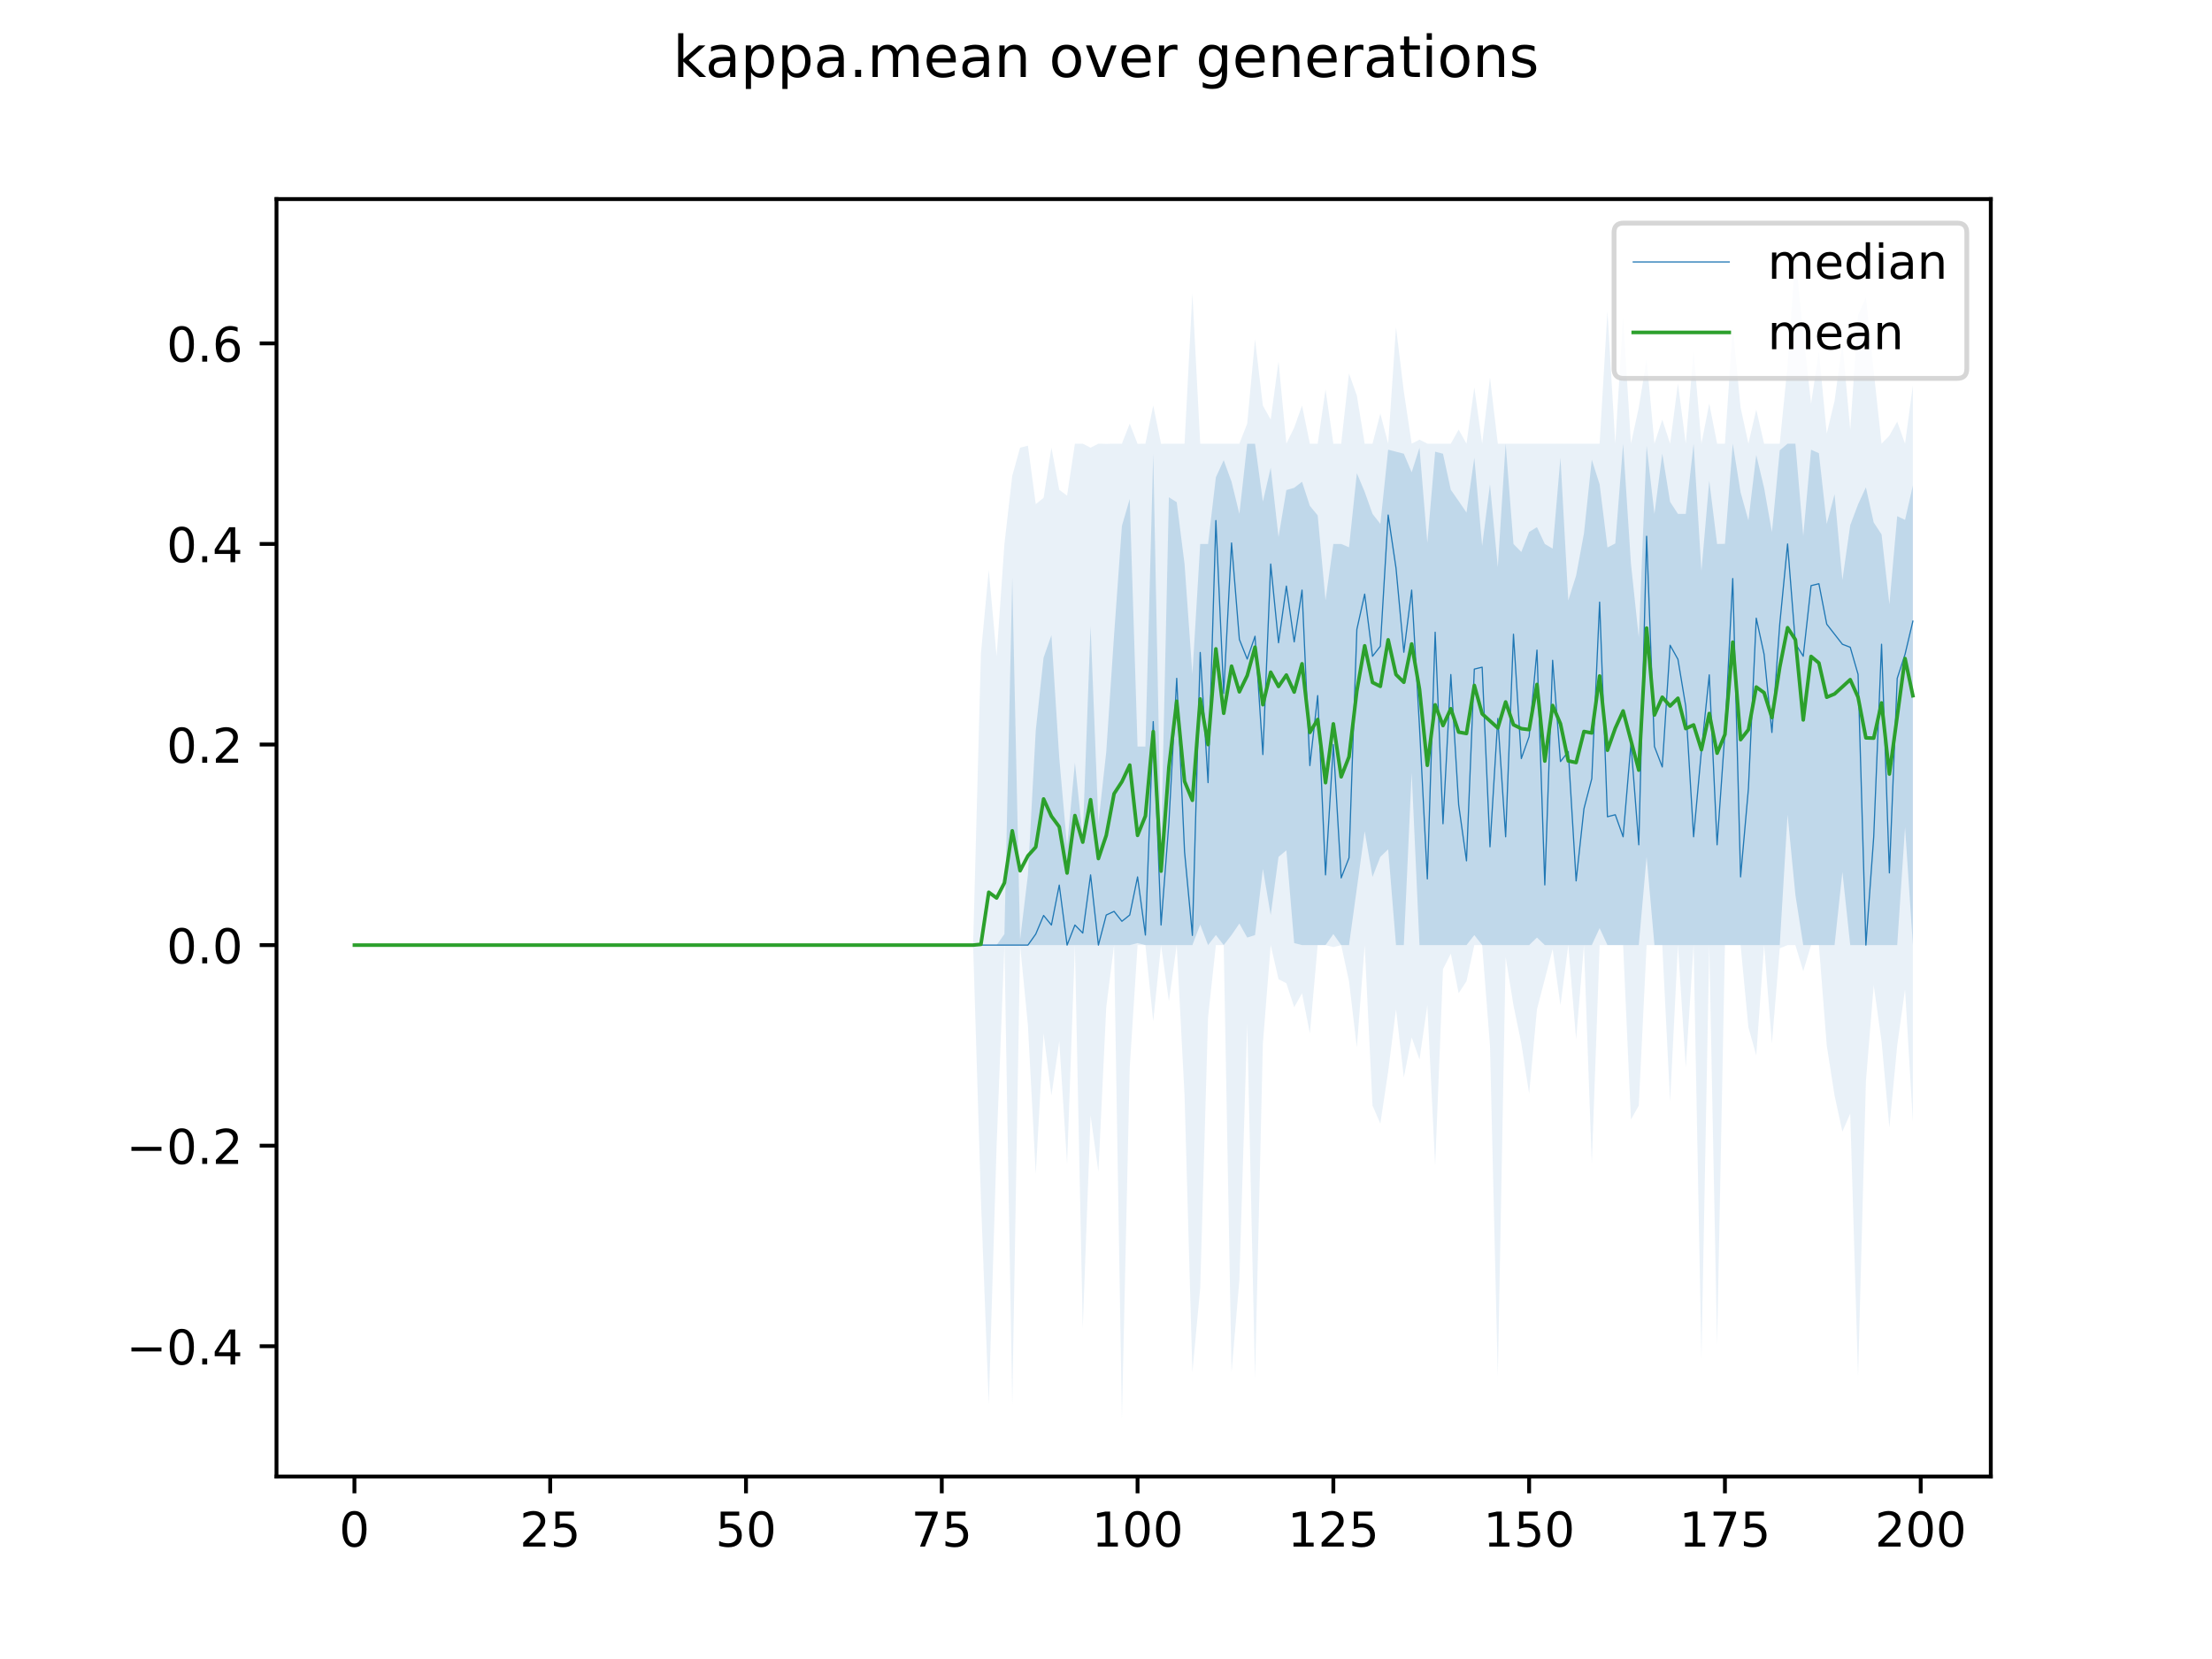 <?xml version="1.0" encoding="utf-8" standalone="no"?>
<!DOCTYPE svg PUBLIC "-//W3C//DTD SVG 1.1//EN"
  "http://www.w3.org/Graphics/SVG/1.1/DTD/svg11.dtd">
<!-- Created with matplotlib (https://matplotlib.org/) -->
<svg height="345.6pt" version="1.1" viewBox="0 0 460.8 345.6" width="460.8pt" xmlns="http://www.w3.org/2000/svg" xmlns:xlink="http://www.w3.org/1999/xlink">
 <defs>
  <style type="text/css">
*{stroke-linecap:butt;stroke-linejoin:round;}
  </style>
 </defs>
 <g id="figure_1">
  <g id="patch_1">
   <path d="M 0 345.6 
L 460.8 345.6 
L 460.8 0 
L 0 0 
z
" style="fill:#ffffff;"/>
  </g>
  <g id="axes_1">
   <g id="patch_2">
    <path d="M 57.6 307.584 
L 414.72 307.584 
L 414.72 41.472 
L 57.6 41.472 
z
" style="fill:#ffffff;"/>
   </g>
   <g id="PolyCollection_1">
    <path clip-path="url(#pb95d8a9e5d)" d="M 73.833 196.882 
L 73.833 196.882 
L 75.464 196.882 
L 77.096 196.882 
L 78.727 196.882 
L 80.358 196.882 
L 81.99 196.882 
L 83.621 196.882 
L 85.253 196.882 
L 86.884 196.882 
L 88.516 196.882 
L 90.147 196.882 
L 91.778 196.882 
L 93.41 196.882 
L 95.041 196.882 
L 96.673 196.882 
L 98.304 196.882 
L 99.936 196.882 
L 101.567 196.882 
L 103.198 196.882 
L 104.83 196.882 
L 106.461 196.882 
L 108.093 196.882 
L 109.724 196.882 
L 111.356 196.882 
L 112.987 196.882 
L 114.618 196.882 
L 116.25 196.882 
L 117.881 196.882 
L 119.513 196.882 
L 121.144 196.882 
L 122.776 196.882 
L 124.407 196.882 
L 126.038 196.882 
L 127.67 196.882 
L 129.301 196.882 
L 130.933 196.882 
L 132.564 196.882 
L 134.196 196.882 
L 135.827 196.882 
L 137.458 196.882 
L 139.09 196.882 
L 140.721 196.882 
L 142.353 196.882 
L 143.984 196.882 
L 145.616 196.882 
L 147.247 196.882 
L 148.879 196.882 
L 150.51 196.882 
L 152.141 196.882 
L 153.773 196.882 
L 155.404 196.882 
L 157.036 196.882 
L 158.667 196.882 
L 160.299 196.882 
L 161.93 196.882 
L 163.561 196.882 
L 165.193 196.882 
L 166.824 196.882 
L 168.456 196.882 
L 170.087 196.882 
L 171.719 196.882 
L 173.35 196.882 
L 174.981 196.882 
L 176.613 196.882 
L 178.244 196.882 
L 179.876 196.882 
L 181.507 196.882 
L 183.139 196.882 
L 184.77 196.882 
L 186.401 196.882 
L 188.033 196.882 
L 189.664 196.882 
L 191.296 196.882 
L 192.927 196.882 
L 194.559 196.882 
L 196.19 196.882 
L 197.821 196.882 
L 199.453 196.882 
L 201.084 196.882 
L 202.716 196.882 
L 204.347 196.882 
L 205.979 196.882 
L 207.61 196.882 
L 209.241 196.882 
L 210.873 196.882 
L 212.504 196.882 
L 214.136 196.882 
L 215.767 196.882 
L 217.399 196.882 
L 219.03 196.882 
L 220.661 196.882 
L 222.293 196.882 
L 223.924 196.882 
L 225.556 196.882 
L 227.187 196.882 
L 228.819 196.882 
L 230.45 196.882 
L 232.081 196.882 
L 233.713 196.882 
L 235.344 196.882 
L 236.976 196.464 
L 238.607 196.882 
L 240.239 196.882 
L 241.87 196.882 
L 243.501 196.882 
L 245.133 196.882 
L 246.764 196.882 
L 248.396 196.882 
L 250.027 192.613 
L 251.659 196.882 
L 253.29 194.792 
L 254.921 196.882 
L 256.553 194.792 
L 258.184 192.39 
L 259.816 195.315 
L 261.447 194.792 
L 263.079 181.004 
L 264.71 190.614 
L 266.341 178.497 
L 267.973 177.139 
L 269.604 196.464 
L 271.236 196.882 
L 272.867 196.882 
L 274.499 196.882 
L 276.13 196.882 
L 277.761 194.584 
L 279.393 196.882 
L 281.024 196.882 
L 282.656 185.078 
L 284.287 173.17 
L 285.919 182.676 
L 287.55 178.497 
L 289.181 176.93 
L 290.813 196.882 
L 292.444 196.882 
L 294.076 160.949 
L 295.707 196.882 
L 297.339 196.882 
L 298.97 196.882 
L 300.601 196.882 
L 302.233 196.882 
L 303.864 196.882 
L 305.496 196.882 
L 307.127 194.792 
L 308.759 196.882 
L 310.39 196.882 
L 312.021 196.882 
L 313.653 196.882 
L 315.284 196.882 
L 316.916 196.882 
L 318.547 196.882 
L 320.179 195.315 
L 321.81 196.882 
L 323.441 196.882 
L 325.073 196.882 
L 326.704 196.882 
L 328.336 196.882 
L 329.967 196.882 
L 331.599 196.882 
L 333.23 193.346 
L 334.862 196.882 
L 336.493 196.882 
L 338.124 196.882 
L 339.756 196.882 
L 341.387 196.882 
L 343.019 178.497 
L 344.65 196.882 
L 346.282 196.882 
L 347.913 196.882 
L 349.544 196.882 
L 351.176 196.882 
L 352.807 196.882 
L 354.439 196.882 
L 356.07 196.882 
L 357.702 196.882 
L 359.333 196.882 
L 360.964 196.882 
L 362.596 196.882 
L 364.227 196.882 
L 365.859 196.882 
L 367.49 196.882 
L 369.122 196.882 
L 370.753 196.882 
L 372.384 169.723 
L 374.016 186.436 
L 375.647 196.882 
L 377.279 196.882 
L 378.91 196.882 
L 380.542 196.882 
L 382.173 196.882 
L 383.804 181.631 
L 385.436 196.882 
L 387.067 196.882 
L 388.699 196.882 
L 390.33 196.882 
L 391.962 196.882 
L 393.593 196.882 
L 395.224 196.882 
L 396.856 172.334 
L 398.487 196.882 
L 398.487 101.124 
L 398.487 101.124 
L 396.856 108.303 
L 395.224 107.523 
L 393.593 125.897 
L 391.962 111.332 
L 390.33 108.835 
L 388.699 101.513 
L 387.067 105.07 
L 385.436 109.4 
L 383.804 120.819 
L 382.173 102.955 
L 380.542 109.139 
L 378.91 94.41 
L 377.279 93.679 
L 375.647 111.646 
L 374.016 92.426 
L 372.384 92.426 
L 370.753 93.806 
L 369.122 110.85 
L 367.49 101.618 
L 365.859 94.783 
L 364.227 108.417 
L 362.596 102.558 
L 360.964 92.426 
L 359.333 113.296 
L 357.702 113.317 
L 356.07 100.155 
L 354.439 118.947 
L 352.807 92.426 
L 351.176 107.049 
L 349.544 107.049 
L 347.913 104.543 
L 346.282 94.487 
L 344.65 107.049 
L 343.019 92.843 
L 341.387 132.785 
L 339.756 117.414 
L 338.124 92.426 
L 336.493 113.212 
L 334.862 114.055 
L 333.23 100.887 
L 331.599 95.768 
L 329.967 111.116 
L 328.336 119.888 
L 326.704 125.079 
L 325.073 95.354 
L 323.441 114.283 
L 321.81 113.317 
L 320.179 109.814 
L 318.547 110.81 
L 316.916 114.988 
L 315.284 113.317 
L 313.653 92.426 
L 312.021 118.184 
L 310.39 100.887 
L 308.759 113.735 
L 307.127 95.35 
L 305.496 106.771 
L 303.864 104.375 
L 302.233 102.036 
L 300.601 94.515 
L 298.97 94.097 
L 297.339 113.087 
L 295.707 93.261 
L 294.076 98.385 
L 292.444 94.515 
L 290.813 94.097 
L 289.181 93.674 
L 287.55 109.139 
L 285.919 107.049 
L 284.287 102.453 
L 282.656 98.574 
L 281.024 114.015 
L 279.393 113.317 
L 277.761 113.317 
L 276.13 125.016 
L 274.499 107.363 
L 272.867 105.378 
L 271.236 100.364 
L 269.604 101.618 
L 267.973 102.088 
L 266.341 111.854 
L 264.71 97.44 
L 263.079 104.488 
L 261.447 92.446 
L 259.816 92.444 
L 258.184 107.049 
L 256.553 100.364 
L 254.921 95.86 
L 253.29 99.424 
L 251.659 113.317 
L 250.027 113.317 
L 248.396 140.475 
L 246.764 117.495 
L 245.133 104.618 
L 243.501 103.591 
L 241.87 176.408 
L 240.239 94.515 
L 238.607 155.517 
L 236.976 155.517 
L 235.344 103.94 
L 233.713 109.556 
L 232.081 132.284 
L 230.45 156.666 
L 228.819 171.394 
L 227.187 130.448 
L 225.556 174.319 
L 223.924 158.887 
L 222.293 176.304 
L 220.661 157.881 
L 219.03 132.328 
L 217.399 136.986 
L 215.767 152.174 
L 214.136 182.258 
L 212.504 195.742 
L 210.873 120.42 
L 209.241 194.584 
L 207.61 196.882 
L 205.979 196.882 
L 204.347 196.882 
L 202.716 196.882 
L 201.084 196.882 
L 199.453 196.882 
L 197.821 196.882 
L 196.19 196.882 
L 194.559 196.882 
L 192.927 196.882 
L 191.296 196.882 
L 189.664 196.882 
L 188.033 196.882 
L 186.401 196.882 
L 184.77 196.882 
L 183.139 196.882 
L 181.507 196.882 
L 179.876 196.882 
L 178.244 196.882 
L 176.613 196.882 
L 174.981 196.882 
L 173.35 196.882 
L 171.719 196.882 
L 170.087 196.882 
L 168.456 196.882 
L 166.824 196.882 
L 165.193 196.882 
L 163.561 196.882 
L 161.93 196.882 
L 160.299 196.882 
L 158.667 196.882 
L 157.036 196.882 
L 155.404 196.882 
L 153.773 196.882 
L 152.141 196.882 
L 150.51 196.882 
L 148.879 196.882 
L 147.247 196.882 
L 145.616 196.882 
L 143.984 196.882 
L 142.353 196.882 
L 140.721 196.882 
L 139.09 196.882 
L 137.458 196.882 
L 135.827 196.882 
L 134.196 196.882 
L 132.564 196.882 
L 130.933 196.882 
L 129.301 196.882 
L 127.67 196.882 
L 126.038 196.882 
L 124.407 196.882 
L 122.776 196.882 
L 121.144 196.882 
L 119.513 196.882 
L 117.881 196.882 
L 116.25 196.882 
L 114.618 196.882 
L 112.987 196.882 
L 111.356 196.882 
L 109.724 196.882 
L 108.093 196.882 
L 106.461 196.882 
L 104.83 196.882 
L 103.198 196.882 
L 101.567 196.882 
L 99.936 196.882 
L 98.304 196.882 
L 96.673 196.882 
L 95.041 196.882 
L 93.41 196.882 
L 91.778 196.882 
L 90.147 196.882 
L 88.516 196.882 
L 86.884 196.882 
L 85.253 196.882 
L 83.621 196.882 
L 81.99 196.882 
L 80.358 196.882 
L 78.727 196.882 
L 77.096 196.882 
L 75.464 196.882 
L 73.833 196.882 
z
" style="fill:#1f77b4;fill-opacity:0.2;"/>
   </g>
   <g id="PolyCollection_2">
    <path clip-path="url(#pb95d8a9e5d)" d="M 73.833 196.882 
L 73.833 196.882 
L 75.464 196.882 
L 77.096 196.882 
L 78.727 196.882 
L 80.358 196.882 
L 81.99 196.882 
L 83.621 196.882 
L 85.253 196.882 
L 86.884 196.882 
L 88.516 196.882 
L 90.147 196.882 
L 91.778 196.882 
L 93.41 196.882 
L 95.041 196.882 
L 96.673 196.882 
L 98.304 196.882 
L 99.936 196.882 
L 101.567 196.882 
L 103.198 196.882 
L 104.83 196.882 
L 106.461 196.882 
L 108.093 196.882 
L 109.724 196.882 
L 111.356 196.882 
L 112.987 196.882 
L 114.618 196.882 
L 116.25 196.882 
L 117.881 196.882 
L 119.513 196.882 
L 121.144 196.882 
L 122.776 196.882 
L 124.407 196.882 
L 126.038 196.882 
L 127.67 196.882 
L 129.301 196.882 
L 130.933 196.882 
L 132.564 196.882 
L 134.196 196.882 
L 135.827 196.882 
L 137.458 196.882 
L 139.09 196.882 
L 140.721 196.882 
L 142.353 196.882 
L 143.984 196.882 
L 145.616 196.882 
L 147.247 196.882 
L 148.879 196.882 
L 150.51 196.882 
L 152.141 196.882 
L 153.773 196.882 
L 155.404 196.882 
L 157.036 196.882 
L 158.667 196.882 
L 160.299 196.882 
L 161.93 196.882 
L 163.561 196.882 
L 165.193 196.882 
L 166.824 196.882 
L 168.456 196.882 
L 170.087 196.882 
L 171.719 196.882 
L 173.35 196.882 
L 174.981 196.882 
L 176.613 196.882 
L 178.244 196.882 
L 179.876 196.882 
L 181.507 196.882 
L 183.139 196.882 
L 184.77 196.882 
L 186.401 196.882 
L 188.033 196.882 
L 189.664 196.882 
L 191.296 196.882 
L 192.927 196.882 
L 194.559 196.882 
L 196.19 196.882 
L 197.821 196.882 
L 199.453 196.882 
L 201.084 196.882 
L 202.716 196.882 
L 204.347 249.945 
L 205.979 292.563 
L 207.61 238.664 
L 209.241 196.882 
L 210.873 292.563 
L 212.504 196.882 
L 214.136 213.595 
L 215.767 244.513 
L 217.399 215.266 
L 219.03 228.218 
L 220.661 216.937 
L 222.293 242.424 
L 223.924 196.882 
L 225.556 276.686 
L 227.187 232.397 
L 228.819 244.096 
L 230.45 209.834 
L 232.081 196.882 
L 233.713 295.488 
L 235.344 222.369 
L 236.976 196.882 
L 238.607 196.882 
L 240.239 212.759 
L 241.87 196.882 
L 243.501 208.581 
L 245.133 196.882 
L 246.764 228.218 
L 248.396 285.878 
L 250.027 268.329 
L 251.659 211.923 
L 253.29 196.882 
L 254.921 196.882 
L 256.553 285.878 
L 258.184 266.658 
L 259.816 213.177 
L 261.447 287.132 
L 263.079 217.355 
L 264.71 196.882 
L 266.341 203.985 
L 267.973 204.82 
L 269.604 209.834 
L 271.236 206.909 
L 272.867 215.266 
L 274.499 196.882 
L 276.13 196.882 
L 277.761 197.299 
L 279.393 196.882 
L 281.024 204.402 
L 282.656 218.191 
L 284.287 196.882 
L 285.919 230.307 
L 287.55 234.068 
L 289.181 223.204 
L 290.813 210.252 
L 292.444 224.458 
L 294.076 216.101 
L 295.707 220.698 
L 297.339 209.416 
L 298.97 242.842 
L 300.601 201.895 
L 302.233 198.657 
L 303.864 206.909 
L 305.496 204.402 
L 307.127 196.882 
L 308.759 196.882 
L 310.39 217.773 
L 312.021 286.714 
L 313.653 199.389 
L 315.284 209.416 
L 316.916 217.355 
L 318.547 227.801 
L 320.179 210.252 
L 321.81 203.985 
L 323.441 197.717 
L 325.073 209.416 
L 326.704 196.882 
L 328.336 216.519 
L 329.967 196.882 
L 331.599 242.424 
L 333.23 196.882 
L 334.862 196.882 
L 336.493 196.882 
L 338.124 196.882 
L 339.756 233.232 
L 341.387 230.307 
L 343.019 196.882 
L 344.65 196.882 
L 346.282 196.882 
L 347.913 229.472 
L 349.544 196.882 
L 351.176 222.369 
L 352.807 196.882 
L 354.439 282.953 
L 356.07 196.882 
L 357.702 280.029 
L 359.333 196.882 
L 360.964 196.882 
L 362.596 196.882 
L 364.227 214.012 
L 365.859 219.862 
L 367.49 196.882 
L 369.122 217.355 
L 370.753 197.538 
L 372.384 196.882 
L 374.016 196.882 
L 375.647 202.313 
L 377.279 196.882 
L 378.91 196.882 
L 380.542 217.773 
L 382.173 228.218 
L 383.804 235.739 
L 385.436 231.979 
L 387.067 286.714 
L 388.699 225.294 
L 390.33 205.238 
L 391.962 216.937 
L 393.593 234.904 
L 395.224 217.773 
L 396.856 206.074 
L 398.487 233.65 
L 398.487 80.309 
L 398.487 80.309 
L 396.856 92.426 
L 395.224 87.83 
L 393.593 90.754 
L 391.962 92.426 
L 390.33 77.384 
L 388.699 61.924 
L 387.067 65.685 
L 385.436 89.521 
L 383.804 71.534 
L 382.173 83.505 
L 380.542 90.336 
L 378.91 73.206 
L 377.279 84.069 
L 375.647 69.445 
L 374.016 53.568 
L 372.384 76.13 
L 370.753 92.426 
L 369.122 92.426 
L 367.49 92.426 
L 365.859 85.323 
L 364.227 92.426 
L 362.596 84.905 
L 360.964 68.192 
L 359.333 92.426 
L 357.702 92.426 
L 356.07 84.069 
L 354.439 92.426 
L 352.807 73.206 
L 351.176 92.426 
L 349.544 79.891 
L 347.913 92.426 
L 346.282 87.412 
L 344.65 92.426 
L 343.019 74.877 
L 341.387 84.905 
L 339.756 92.426 
L 338.124 66.103 
L 336.493 92.426 
L 334.862 64.849 
L 333.23 92.426 
L 331.599 92.426 
L 329.967 92.426 
L 328.336 92.426 
L 326.704 92.426 
L 325.073 92.446 
L 323.441 92.426 
L 321.81 92.426 
L 320.179 92.426 
L 318.547 92.426 
L 316.916 92.426 
L 315.284 92.426 
L 313.653 92.426 
L 312.021 92.426 
L 310.39 78.637 
L 308.759 92.426 
L 307.127 80.727 
L 305.496 92.426 
L 303.864 89.501 
L 302.233 92.426 
L 300.601 92.426 
L 298.97 92.426 
L 297.339 92.426 
L 295.707 91.59 
L 294.076 92.426 
L 292.444 81.562 
L 290.813 68.192 
L 289.181 92.426 
L 287.55 86.158 
L 285.919 92.426 
L 284.287 92.426 
L 282.656 82.398 
L 281.024 77.802 
L 279.393 92.426 
L 277.761 92.426 
L 276.13 81.144 
L 274.499 92.426 
L 272.867 92.426 
L 271.236 84.487 
L 269.604 89.083 
L 267.973 92.426 
L 266.341 75.295 
L 264.71 87.412 
L 263.079 84.487 
L 261.447 70.699 
L 259.816 88.247 
L 258.184 92.426 
L 256.553 92.426 
L 254.921 92.426 
L 253.29 92.426 
L 251.659 92.426 
L 250.027 92.426 
L 248.396 61.089 
L 246.764 92.426 
L 245.133 92.426 
L 243.501 92.426 
L 241.87 92.457 
L 240.239 84.487 
L 238.607 92.426 
L 236.976 92.46 
L 235.344 88.247 
L 233.713 92.426 
L 232.081 92.426 
L 230.45 92.467 
L 228.819 92.426 
L 227.187 93.261 
L 225.556 92.426 
L 223.924 92.426 
L 222.293 103.251 
L 220.661 102.036 
L 219.03 93.261 
L 217.399 103.707 
L 215.767 105.023 
L 214.136 92.843 
L 212.504 93.261 
L 210.873 99.111 
L 209.241 113.317 
L 207.61 136.715 
L 205.979 118.749 
L 204.347 136.109 
L 202.716 196.882 
L 201.084 196.882 
L 199.453 196.882 
L 197.821 196.882 
L 196.19 196.882 
L 194.559 196.882 
L 192.927 196.882 
L 191.296 196.882 
L 189.664 196.882 
L 188.033 196.882 
L 186.401 196.882 
L 184.77 196.882 
L 183.139 196.882 
L 181.507 196.882 
L 179.876 196.882 
L 178.244 196.882 
L 176.613 196.882 
L 174.981 196.882 
L 173.35 196.882 
L 171.719 196.882 
L 170.087 196.882 
L 168.456 196.882 
L 166.824 196.882 
L 165.193 196.882 
L 163.561 196.882 
L 161.93 196.882 
L 160.299 196.882 
L 158.667 196.882 
L 157.036 196.882 
L 155.404 196.882 
L 153.773 196.882 
L 152.141 196.882 
L 150.51 196.882 
L 148.879 196.882 
L 147.247 196.882 
L 145.616 196.882 
L 143.984 196.882 
L 142.353 196.882 
L 140.721 196.882 
L 139.09 196.882 
L 137.458 196.882 
L 135.827 196.882 
L 134.196 196.882 
L 132.564 196.882 
L 130.933 196.882 
L 129.301 196.882 
L 127.67 196.882 
L 126.038 196.882 
L 124.407 196.882 
L 122.776 196.882 
L 121.144 196.882 
L 119.513 196.882 
L 117.881 196.882 
L 116.25 196.882 
L 114.618 196.882 
L 112.987 196.882 
L 111.356 196.882 
L 109.724 196.882 
L 108.093 196.882 
L 106.461 196.882 
L 104.83 196.882 
L 103.198 196.882 
L 101.567 196.882 
L 99.936 196.882 
L 98.304 196.882 
L 96.673 196.882 
L 95.041 196.882 
L 93.41 196.882 
L 91.778 196.882 
L 90.147 196.882 
L 88.516 196.882 
L 86.884 196.882 
L 85.253 196.882 
L 83.621 196.882 
L 81.99 196.882 
L 80.358 196.882 
L 78.727 196.882 
L 77.096 196.882 
L 75.464 196.882 
L 73.833 196.882 
z
" style="fill:#1f77b4;fill-opacity:0.1;"/>
   </g>
   <g id="matplotlib.axis_1">
    <g id="xtick_1">
     <g id="line2d_1">
      <defs>
       <path d="M 0 0 
L 0 3.5 
" id="m0221078990" style="stroke:#000000;stroke-width:0.8;"/>
      </defs>
      <g>
       <use style="stroke:#000000;stroke-width:0.8;" x="73.833" xlink:href="#m0221078990" y="307.584"/>
      </g>
     </g>
     <g id="text_1">
      <!-- 0 -->
      <defs>
       <path d="M 31.781 66.406 
Q 24.172 66.406 20.328 58.906 
Q 16.5 51.422 16.5 36.375 
Q 16.5 21.391 20.328 13.891 
Q 24.172 6.391 31.781 6.391 
Q 39.453 6.391 43.281 13.891 
Q 47.125 21.391 47.125 36.375 
Q 47.125 51.422 43.281 58.906 
Q 39.453 66.406 31.781 66.406 
z
M 31.781 74.219 
Q 44.047 74.219 50.516 64.516 
Q 56.984 54.828 56.984 36.375 
Q 56.984 17.969 50.516 8.266 
Q 44.047 -1.422 31.781 -1.422 
Q 19.531 -1.422 13.062 8.266 
Q 6.594 17.969 6.594 36.375 
Q 6.594 54.828 13.062 64.516 
Q 19.531 74.219 31.781 74.219 
z
" id="DejaVuSans-48"/>
      </defs>
      <g transform="translate(70.651 322.182)scale(0.1 -0.1)">
       <use xlink:href="#DejaVuSans-48"/>
      </g>
     </g>
    </g>
    <g id="xtick_2">
     <g id="line2d_2">
      <g>
       <use style="stroke:#000000;stroke-width:0.8;" x="114.618" xlink:href="#m0221078990" y="307.584"/>
      </g>
     </g>
     <g id="text_2">
      <!-- 25 -->
      <defs>
       <path d="M 19.188 8.297 
L 53.609 8.297 
L 53.609 0 
L 7.328 0 
L 7.328 8.297 
Q 12.938 14.109 22.625 23.891 
Q 32.328 33.688 34.812 36.531 
Q 39.547 41.844 41.422 45.531 
Q 43.312 49.219 43.312 52.781 
Q 43.312 58.594 39.234 62.25 
Q 35.156 65.922 28.609 65.922 
Q 23.969 65.922 18.812 64.312 
Q 13.672 62.703 7.812 59.422 
L 7.812 69.391 
Q 13.766 71.781 18.938 73 
Q 24.125 74.219 28.422 74.219 
Q 39.75 74.219 46.484 68.547 
Q 53.219 62.891 53.219 53.422 
Q 53.219 48.922 51.531 44.891 
Q 49.859 40.875 45.406 35.406 
Q 44.188 33.984 37.641 27.219 
Q 31.109 20.453 19.188 8.297 
z
" id="DejaVuSans-50"/>
       <path d="M 10.797 72.906 
L 49.516 72.906 
L 49.516 64.594 
L 19.828 64.594 
L 19.828 46.734 
Q 21.969 47.469 24.109 47.828 
Q 26.266 48.188 28.422 48.188 
Q 40.625 48.188 47.75 41.5 
Q 54.891 34.812 54.891 23.391 
Q 54.891 11.625 47.562 5.094 
Q 40.234 -1.422 26.906 -1.422 
Q 22.312 -1.422 17.547 -0.641 
Q 12.797 0.141 7.719 1.703 
L 7.719 11.625 
Q 12.109 9.234 16.797 8.062 
Q 21.484 6.891 26.703 6.891 
Q 35.156 6.891 40.078 11.328 
Q 45.016 15.766 45.016 23.391 
Q 45.016 31 40.078 35.438 
Q 35.156 39.891 26.703 39.891 
Q 22.75 39.891 18.812 39.016 
Q 14.891 38.141 10.797 36.281 
z
" id="DejaVuSans-53"/>
      </defs>
      <g transform="translate(108.256 322.182)scale(0.1 -0.1)">
       <use xlink:href="#DejaVuSans-50"/>
       <use x="63.623" xlink:href="#DejaVuSans-53"/>
      </g>
     </g>
    </g>
    <g id="xtick_3">
     <g id="line2d_3">
      <g>
       <use style="stroke:#000000;stroke-width:0.8;" x="155.404" xlink:href="#m0221078990" y="307.584"/>
      </g>
     </g>
     <g id="text_3">
      <!-- 50 -->
      <g transform="translate(149.042 322.182)scale(0.1 -0.1)">
       <use xlink:href="#DejaVuSans-53"/>
       <use x="63.623" xlink:href="#DejaVuSans-48"/>
      </g>
     </g>
    </g>
    <g id="xtick_4">
     <g id="line2d_4">
      <g>
       <use style="stroke:#000000;stroke-width:0.8;" x="196.19" xlink:href="#m0221078990" y="307.584"/>
      </g>
     </g>
     <g id="text_4">
      <!-- 75 -->
      <defs>
       <path d="M 8.203 72.906 
L 55.078 72.906 
L 55.078 68.703 
L 28.609 0 
L 18.312 0 
L 43.219 64.594 
L 8.203 64.594 
z
" id="DejaVuSans-55"/>
      </defs>
      <g transform="translate(189.827 322.182)scale(0.1 -0.1)">
       <use xlink:href="#DejaVuSans-55"/>
       <use x="63.623" xlink:href="#DejaVuSans-53"/>
      </g>
     </g>
    </g>
    <g id="xtick_5">
     <g id="line2d_5">
      <g>
       <use style="stroke:#000000;stroke-width:0.8;" x="236.976" xlink:href="#m0221078990" y="307.584"/>
      </g>
     </g>
     <g id="text_5">
      <!-- 100 -->
      <defs>
       <path d="M 12.406 8.297 
L 28.516 8.297 
L 28.516 63.922 
L 10.984 60.406 
L 10.984 69.391 
L 28.422 72.906 
L 38.281 72.906 
L 38.281 8.297 
L 54.391 8.297 
L 54.391 0 
L 12.406 0 
z
" id="DejaVuSans-49"/>
      </defs>
      <g transform="translate(227.432 322.182)scale(0.1 -0.1)">
       <use xlink:href="#DejaVuSans-49"/>
       <use x="63.623" xlink:href="#DejaVuSans-48"/>
       <use x="127.246" xlink:href="#DejaVuSans-48"/>
      </g>
     </g>
    </g>
    <g id="xtick_6">
     <g id="line2d_6">
      <g>
       <use style="stroke:#000000;stroke-width:0.8;" x="277.761" xlink:href="#m0221078990" y="307.584"/>
      </g>
     </g>
     <g id="text_6">
      <!-- 125 -->
      <g transform="translate(268.218 322.182)scale(0.1 -0.1)">
       <use xlink:href="#DejaVuSans-49"/>
       <use x="63.623" xlink:href="#DejaVuSans-50"/>
       <use x="127.246" xlink:href="#DejaVuSans-53"/>
      </g>
     </g>
    </g>
    <g id="xtick_7">
     <g id="line2d_7">
      <g>
       <use style="stroke:#000000;stroke-width:0.8;" x="318.547" xlink:href="#m0221078990" y="307.584"/>
      </g>
     </g>
     <g id="text_7">
      <!-- 150 -->
      <g transform="translate(309.003 322.182)scale(0.1 -0.1)">
       <use xlink:href="#DejaVuSans-49"/>
       <use x="63.623" xlink:href="#DejaVuSans-53"/>
       <use x="127.246" xlink:href="#DejaVuSans-48"/>
      </g>
     </g>
    </g>
    <g id="xtick_8">
     <g id="line2d_8">
      <g>
       <use style="stroke:#000000;stroke-width:0.8;" x="359.333" xlink:href="#m0221078990" y="307.584"/>
      </g>
     </g>
     <g id="text_8">
      <!-- 175 -->
      <g transform="translate(349.789 322.182)scale(0.1 -0.1)">
       <use xlink:href="#DejaVuSans-49"/>
       <use x="63.623" xlink:href="#DejaVuSans-55"/>
       <use x="127.246" xlink:href="#DejaVuSans-53"/>
      </g>
     </g>
    </g>
    <g id="xtick_9">
     <g id="line2d_9">
      <g>
       <use style="stroke:#000000;stroke-width:0.8;" x="400.119" xlink:href="#m0221078990" y="307.584"/>
      </g>
     </g>
     <g id="text_9">
      <!-- 200 -->
      <g transform="translate(390.575 322.182)scale(0.1 -0.1)">
       <use xlink:href="#DejaVuSans-50"/>
       <use x="63.623" xlink:href="#DejaVuSans-48"/>
       <use x="127.246" xlink:href="#DejaVuSans-48"/>
      </g>
     </g>
    </g>
   </g>
   <g id="matplotlib.axis_2">
    <g id="ytick_1">
     <g id="line2d_10">
      <defs>
       <path d="M 0 0 
L -3.5 0 
" id="m4be2cbc5f9" style="stroke:#000000;stroke-width:0.8;"/>
      </defs>
      <g>
       <use style="stroke:#000000;stroke-width:0.8;" x="57.6" xlink:href="#m4be2cbc5f9" y="280.446"/>
      </g>
     </g>
     <g id="text_10">
      <!-- −0.4 -->
      <defs>
       <path d="M 10.594 35.5 
L 73.188 35.5 
L 73.188 27.203 
L 10.594 27.203 
z
" id="DejaVuSans-8722"/>
       <path d="M 10.688 12.406 
L 21 12.406 
L 21 0 
L 10.688 0 
z
" id="DejaVuSans-46"/>
       <path d="M 37.797 64.312 
L 12.891 25.391 
L 37.797 25.391 
z
M 35.203 72.906 
L 47.609 72.906 
L 47.609 25.391 
L 58.016 25.391 
L 58.016 17.188 
L 47.609 17.188 
L 47.609 0 
L 37.797 0 
L 37.797 17.188 
L 4.891 17.188 
L 4.891 26.703 
z
" id="DejaVuSans-52"/>
      </defs>
      <g transform="translate(26.317 284.246)scale(0.1 -0.1)">
       <use xlink:href="#DejaVuSans-8722"/>
       <use x="83.789" xlink:href="#DejaVuSans-48"/>
       <use x="147.412" xlink:href="#DejaVuSans-46"/>
       <use x="179.199" xlink:href="#DejaVuSans-52"/>
      </g>
     </g>
    </g>
    <g id="ytick_2">
     <g id="line2d_11">
      <g>
       <use style="stroke:#000000;stroke-width:0.8;" x="57.6" xlink:href="#m4be2cbc5f9" y="238.664"/>
      </g>
     </g>
     <g id="text_11">
      <!-- −0.2 -->
      <g transform="translate(26.317 242.463)scale(0.1 -0.1)">
       <use xlink:href="#DejaVuSans-8722"/>
       <use x="83.789" xlink:href="#DejaVuSans-48"/>
       <use x="147.412" xlink:href="#DejaVuSans-46"/>
       <use x="179.199" xlink:href="#DejaVuSans-50"/>
      </g>
     </g>
    </g>
    <g id="ytick_3">
     <g id="line2d_12">
      <g>
       <use style="stroke:#000000;stroke-width:0.8;" x="57.6" xlink:href="#m4be2cbc5f9" y="196.882"/>
      </g>
     </g>
     <g id="text_12">
      <!-- 0.0 -->
      <g transform="translate(34.697 200.681)scale(0.1 -0.1)">
       <use xlink:href="#DejaVuSans-48"/>
       <use x="63.623" xlink:href="#DejaVuSans-46"/>
       <use x="95.41" xlink:href="#DejaVuSans-48"/>
      </g>
     </g>
    </g>
    <g id="ytick_4">
     <g id="line2d_13">
      <g>
       <use style="stroke:#000000;stroke-width:0.8;" x="57.6" xlink:href="#m4be2cbc5f9" y="155.099"/>
      </g>
     </g>
     <g id="text_13">
      <!-- 0.2 -->
      <g transform="translate(34.697 158.898)scale(0.1 -0.1)">
       <use xlink:href="#DejaVuSans-48"/>
       <use x="63.623" xlink:href="#DejaVuSans-46"/>
       <use x="95.41" xlink:href="#DejaVuSans-50"/>
      </g>
     </g>
    </g>
    <g id="ytick_5">
     <g id="line2d_14">
      <g>
       <use style="stroke:#000000;stroke-width:0.8;" x="57.6" xlink:href="#m4be2cbc5f9" y="113.317"/>
      </g>
     </g>
     <g id="text_14">
      <!-- 0.4 -->
      <g transform="translate(34.697 117.116)scale(0.1 -0.1)">
       <use xlink:href="#DejaVuSans-48"/>
       <use x="63.623" xlink:href="#DejaVuSans-46"/>
       <use x="95.41" xlink:href="#DejaVuSans-52"/>
      </g>
     </g>
    </g>
    <g id="ytick_6">
     <g id="line2d_15">
      <g>
       <use style="stroke:#000000;stroke-width:0.8;" x="57.6" xlink:href="#m4be2cbc5f9" y="71.534"/>
      </g>
     </g>
     <g id="text_15">
      <!-- 0.6 -->
      <defs>
       <path d="M 33.016 40.375 
Q 26.375 40.375 22.484 35.828 
Q 18.609 31.297 18.609 23.391 
Q 18.609 15.531 22.484 10.953 
Q 26.375 6.391 33.016 6.391 
Q 39.656 6.391 43.531 10.953 
Q 47.406 15.531 47.406 23.391 
Q 47.406 31.297 43.531 35.828 
Q 39.656 40.375 33.016 40.375 
z
M 52.594 71.297 
L 52.594 62.312 
Q 48.875 64.062 45.094 64.984 
Q 41.312 65.922 37.594 65.922 
Q 27.828 65.922 22.672 59.328 
Q 17.531 52.734 16.797 39.406 
Q 19.672 43.656 24.016 45.922 
Q 28.375 48.188 33.594 48.188 
Q 44.578 48.188 50.953 41.516 
Q 57.328 34.859 57.328 23.391 
Q 57.328 12.156 50.688 5.359 
Q 44.047 -1.422 33.016 -1.422 
Q 20.359 -1.422 13.672 8.266 
Q 6.984 17.969 6.984 36.375 
Q 6.984 53.656 15.188 63.938 
Q 23.391 74.219 37.203 74.219 
Q 40.922 74.219 44.703 73.484 
Q 48.484 72.75 52.594 71.297 
z
" id="DejaVuSans-54"/>
      </defs>
      <g transform="translate(34.697 75.334)scale(0.1 -0.1)">
       <use xlink:href="#DejaVuSans-48"/>
       <use x="63.623" xlink:href="#DejaVuSans-46"/>
       <use x="95.41" xlink:href="#DejaVuSans-54"/>
      </g>
     </g>
    </g>
   </g>
   <g id="line2d_16">
    <path clip-path="url(#pb95d8a9e5d)" d="M 73.833 196.882 
L 214.136 196.882 
L 215.767 194.584 
L 217.399 190.706 
L 219.03 192.703 
L 220.661 184.378 
L 222.293 196.882 
L 223.924 192.703 
L 225.556 194.375 
L 227.187 182.258 
L 228.819 196.882 
L 230.45 190.614 
L 232.081 189.857 
L 233.713 191.921 
L 235.344 190.614 
L 236.976 182.676 
L 238.607 194.792 
L 240.239 150.326 
L 241.87 192.703 
L 243.501 171.394 
L 245.133 141.311 
L 246.764 177.453 
L 248.396 194.862 
L 250.027 135.921 
L 251.659 163.038 
L 253.29 108.439 
L 254.921 144.445 
L 256.553 113.108 
L 258.184 133.209 
L 259.816 137.298 
L 261.447 132.537 
L 263.079 157.188 
L 264.71 117.495 
L 266.341 133.905 
L 267.973 122.091 
L 269.604 133.717 
L 271.236 122.927 
L 272.867 159.486 
L 274.499 144.901 
L 276.13 182.258 
L 277.761 155.099 
L 279.393 182.884 
L 281.024 178.706 
L 282.656 131.127 
L 284.287 123.762 
L 285.919 136.715 
L 287.55 134.626 
L 289.181 107.295 
L 290.813 118.331 
L 292.444 135.879 
L 294.076 122.927 
L 295.707 151.448 
L 297.339 183.093 
L 298.97 131.701 
L 300.601 171.603 
L 302.233 140.513 
L 303.864 167.634 
L 305.496 179.333 
L 307.127 139.385 
L 308.759 138.982 
L 310.39 176.408 
L 312.021 149.667 
L 313.653 174.319 
L 315.284 132.119 
L 316.916 158.024 
L 318.547 153.428 
L 320.179 135.425 
L 321.81 184.347 
L 323.441 137.551 
L 325.073 158.651 
L 326.704 156.562 
L 328.336 183.511 
L 329.967 168.47 
L 331.599 162.202 
L 333.23 125.434 
L 334.862 170.141 
L 336.493 169.723 
L 338.124 174.319 
L 339.756 154.89 
L 341.387 175.99 
L 343.019 111.716 
L 344.65 155.517 
L 346.282 159.777 
L 347.913 134.417 
L 349.544 137.342 
L 351.176 147.161 
L 352.807 174.319 
L 354.439 156.353 
L 356.07 140.583 
L 357.702 175.99 
L 359.333 152.592 
L 360.964 120.524 
L 362.596 182.676 
L 364.227 164.291 
L 365.859 128.776 
L 367.49 136.297 
L 369.122 152.592 
L 370.753 130.03 
L 372.384 113.317 
L 374.016 134.057 
L 375.647 136.715 
L 377.279 122.004 
L 378.91 121.601 
L 380.542 130.03 
L 383.804 134.208 
L 385.436 134.835 
L 387.067 140.475 
L 388.699 196.882 
L 390.33 174.319 
L 391.962 134.208 
L 393.593 181.84 
L 395.224 141.311 
L 396.856 136.297 
L 398.487 129.389 
L 398.487 129.389 
" style="fill:none;stroke:#1f77b4;stroke-linecap:square;stroke-width:0.25;"/>
   </g>
   <g id="line2d_17">
    <path clip-path="url(#pb95d8a9e5d)" d="M 73.833 196.882 
L 202.716 196.882 
L 204.347 196.723 
L 205.979 185.874 
L 207.61 187.071 
L 209.241 183.91 
L 210.873 173.07 
L 212.504 181.397 
L 214.136 178.276 
L 215.767 176.46 
L 217.399 166.438 
L 219.03 170.044 
L 220.661 172.244 
L 222.293 181.866 
L 223.924 169.897 
L 225.556 175.434 
L 227.187 166.594 
L 228.819 178.853 
L 230.45 174.038 
L 232.081 165.35 
L 233.713 162.845 
L 235.344 159.381 
L 236.976 174.025 
L 238.607 169.989 
L 240.239 152.414 
L 241.87 181.473 
L 243.501 159.817 
L 245.133 146.084 
L 246.764 162.772 
L 248.396 166.715 
L 250.027 145.6 
L 251.659 155.107 
L 253.29 135.172 
L 254.921 148.587 
L 256.553 138.774 
L 258.184 144.124 
L 259.816 140.736 
L 261.447 134.818 
L 263.079 146.802 
L 264.71 140.031 
L 266.341 143.007 
L 267.973 140.618 
L 269.604 144.169 
L 271.236 138.278 
L 272.867 152.58 
L 274.499 149.879 
L 276.13 163.045 
L 277.761 150.794 
L 279.393 161.825 
L 281.024 157.65 
L 282.656 143.915 
L 284.287 134.531 
L 285.919 142.163 
L 287.55 142.982 
L 289.181 133.284 
L 290.813 140.522 
L 292.444 142.127 
L 294.076 134.15 
L 295.707 143.576 
L 297.339 159.429 
L 298.97 146.826 
L 300.601 151.149 
L 302.233 147.641 
L 303.864 152.509 
L 305.496 152.803 
L 307.127 142.79 
L 308.759 148.707 
L 312.021 151.647 
L 313.653 146.232 
L 315.284 150.979 
L 316.916 151.789 
L 318.547 151.994 
L 320.179 142.582 
L 321.81 158.545 
L 323.441 146.964 
L 325.073 150.772 
L 326.704 158.511 
L 328.336 158.853 
L 329.967 152.384 
L 331.599 152.69 
L 333.23 140.824 
L 334.862 156.291 
L 336.493 151.705 
L 338.124 148.095 
L 341.387 160.434 
L 343.019 130.84 
L 344.65 148.951 
L 346.282 145.241 
L 347.913 147.067 
L 349.544 145.457 
L 351.176 151.778 
L 352.807 151.014 
L 354.439 156.183 
L 356.07 148.632 
L 357.702 156.902 
L 359.333 153.009 
L 360.964 133.774 
L 362.596 154.083 
L 364.227 152 
L 365.859 143.124 
L 367.49 144.301 
L 369.122 149.48 
L 370.753 139.006 
L 372.384 130.762 
L 374.016 133.262 
L 375.647 149.97 
L 377.279 136.746 
L 378.91 138.113 
L 380.542 145.245 
L 382.173 144.561 
L 385.436 141.586 
L 387.067 145.235 
L 388.699 153.709 
L 390.33 153.766 
L 391.962 146.429 
L 393.593 161.25 
L 396.856 137.185 
L 398.487 144.934 
L 398.487 144.934 
" style="fill:none;stroke:#2ca02c;stroke-linecap:square;stroke-width:0.75;"/>
   </g>
   <g id="patch_3">
    <path d="M 57.6 307.584 
L 57.6 41.472 
" style="fill:none;stroke:#000000;stroke-linecap:square;stroke-linejoin:miter;stroke-width:0.8;"/>
   </g>
   <g id="patch_4">
    <path d="M 414.72 307.584 
L 414.72 41.472 
" style="fill:none;stroke:#000000;stroke-linecap:square;stroke-linejoin:miter;stroke-width:0.8;"/>
   </g>
   <g id="patch_5">
    <path d="M 57.6 307.584 
L 414.72 307.584 
" style="fill:none;stroke:#000000;stroke-linecap:square;stroke-linejoin:miter;stroke-width:0.8;"/>
   </g>
   <g id="patch_6">
    <path d="M 57.6 41.472 
L 414.72 41.472 
" style="fill:none;stroke:#000000;stroke-linecap:square;stroke-linejoin:miter;stroke-width:0.8;"/>
   </g>
   <g id="legend_1">
    <g id="patch_7">
     <path d="M 338.234 78.828 
L 407.72 78.828 
Q 409.72 78.828 409.72 76.828 
L 409.72 48.472 
Q 409.72 46.472 407.72 46.472 
L 338.234 46.472 
Q 336.234 46.472 336.234 48.472 
L 336.234 76.828 
Q 336.234 78.828 338.234 78.828 
z
" style="fill:#ffffff;opacity:0.8;stroke:#cccccc;stroke-linejoin:miter;"/>
    </g>
    <g id="line2d_18">
     <path d="M 340.234 54.57 
L 360.234 54.57 
" style="fill:none;stroke:#1f77b4;stroke-linecap:square;stroke-width:0.25;"/>
    </g>
    <g id="line2d_19"/>
    <g id="text_16">
     <!-- median -->
     <defs>
      <path d="M 52 44.188 
Q 55.375 50.25 60.062 53.125 
Q 64.75 56 71.094 56 
Q 79.641 56 84.281 50.016 
Q 88.922 44.047 88.922 33.016 
L 88.922 0 
L 79.891 0 
L 79.891 32.719 
Q 79.891 40.578 77.094 44.375 
Q 74.312 48.188 68.609 48.188 
Q 61.625 48.188 57.562 43.547 
Q 53.516 38.922 53.516 30.906 
L 53.516 0 
L 44.484 0 
L 44.484 32.719 
Q 44.484 40.625 41.703 44.406 
Q 38.922 48.188 33.109 48.188 
Q 26.219 48.188 22.156 43.531 
Q 18.109 38.875 18.109 30.906 
L 18.109 0 
L 9.078 0 
L 9.078 54.688 
L 18.109 54.688 
L 18.109 46.188 
Q 21.188 51.219 25.484 53.609 
Q 29.781 56 35.688 56 
Q 41.656 56 45.828 52.969 
Q 50 49.953 52 44.188 
z
" id="DejaVuSans-109"/>
      <path d="M 56.203 29.594 
L 56.203 25.203 
L 14.891 25.203 
Q 15.484 15.922 20.484 11.062 
Q 25.484 6.203 34.422 6.203 
Q 39.594 6.203 44.453 7.469 
Q 49.312 8.734 54.109 11.281 
L 54.109 2.781 
Q 49.266 0.734 44.188 -0.344 
Q 39.109 -1.422 33.891 -1.422 
Q 20.797 -1.422 13.156 6.188 
Q 5.516 13.812 5.516 26.812 
Q 5.516 40.234 12.766 48.109 
Q 20.016 56 32.328 56 
Q 43.359 56 49.781 48.891 
Q 56.203 41.797 56.203 29.594 
z
M 47.219 32.234 
Q 47.125 39.594 43.094 43.984 
Q 39.062 48.391 32.422 48.391 
Q 24.906 48.391 20.391 44.141 
Q 15.875 39.891 15.188 32.172 
z
" id="DejaVuSans-101"/>
      <path d="M 45.406 46.391 
L 45.406 75.984 
L 54.391 75.984 
L 54.391 0 
L 45.406 0 
L 45.406 8.203 
Q 42.578 3.328 38.25 0.953 
Q 33.938 -1.422 27.875 -1.422 
Q 17.969 -1.422 11.734 6.484 
Q 5.516 14.406 5.516 27.297 
Q 5.516 40.188 11.734 48.094 
Q 17.969 56 27.875 56 
Q 33.938 56 38.25 53.625 
Q 42.578 51.266 45.406 46.391 
z
M 14.797 27.297 
Q 14.797 17.391 18.875 11.75 
Q 22.953 6.109 30.078 6.109 
Q 37.203 6.109 41.297 11.75 
Q 45.406 17.391 45.406 27.297 
Q 45.406 37.203 41.297 42.844 
Q 37.203 48.484 30.078 48.484 
Q 22.953 48.484 18.875 42.844 
Q 14.797 37.203 14.797 27.297 
z
" id="DejaVuSans-100"/>
      <path d="M 9.422 54.688 
L 18.406 54.688 
L 18.406 0 
L 9.422 0 
z
M 9.422 75.984 
L 18.406 75.984 
L 18.406 64.594 
L 9.422 64.594 
z
" id="DejaVuSans-105"/>
      <path d="M 34.281 27.484 
Q 23.391 27.484 19.188 25 
Q 14.984 22.516 14.984 16.5 
Q 14.984 11.719 18.141 8.906 
Q 21.297 6.109 26.703 6.109 
Q 34.188 6.109 38.703 11.406 
Q 43.219 16.703 43.219 25.484 
L 43.219 27.484 
z
M 52.203 31.203 
L 52.203 0 
L 43.219 0 
L 43.219 8.297 
Q 40.141 3.328 35.547 0.953 
Q 30.953 -1.422 24.312 -1.422 
Q 15.922 -1.422 10.953 3.297 
Q 6 8.016 6 15.922 
Q 6 25.141 12.172 29.828 
Q 18.359 34.516 30.609 34.516 
L 43.219 34.516 
L 43.219 35.406 
Q 43.219 41.609 39.141 45 
Q 35.062 48.391 27.688 48.391 
Q 23 48.391 18.547 47.266 
Q 14.109 46.141 10.016 43.891 
L 10.016 52.203 
Q 14.938 54.109 19.578 55.047 
Q 24.219 56 28.609 56 
Q 40.484 56 46.344 49.844 
Q 52.203 43.703 52.203 31.203 
z
" id="DejaVuSans-97"/>
      <path d="M 54.891 33.016 
L 54.891 0 
L 45.906 0 
L 45.906 32.719 
Q 45.906 40.484 42.875 44.328 
Q 39.844 48.188 33.797 48.188 
Q 26.516 48.188 22.312 43.547 
Q 18.109 38.922 18.109 30.906 
L 18.109 0 
L 9.078 0 
L 9.078 54.688 
L 18.109 54.688 
L 18.109 46.188 
Q 21.344 51.125 25.703 53.562 
Q 30.078 56 35.797 56 
Q 45.219 56 50.047 50.172 
Q 54.891 44.344 54.891 33.016 
z
" id="DejaVuSans-110"/>
     </defs>
     <g transform="translate(368.234 58.07)scale(0.1 -0.1)">
      <use xlink:href="#DejaVuSans-109"/>
      <use x="97.412" xlink:href="#DejaVuSans-101"/>
      <use x="158.936" xlink:href="#DejaVuSans-100"/>
      <use x="222.412" xlink:href="#DejaVuSans-105"/>
      <use x="250.195" xlink:href="#DejaVuSans-97"/>
      <use x="311.475" xlink:href="#DejaVuSans-110"/>
     </g>
    </g>
    <g id="line2d_20">
     <path d="M 340.234 69.249 
L 360.234 69.249 
" style="fill:none;stroke:#2ca02c;stroke-linecap:square;stroke-width:0.75;"/>
    </g>
    <g id="line2d_21"/>
    <g id="text_17">
     <!-- mean -->
     <g transform="translate(368.234 72.749)scale(0.1 -0.1)">
      <use xlink:href="#DejaVuSans-109"/>
      <use x="97.412" xlink:href="#DejaVuSans-101"/>
      <use x="158.936" xlink:href="#DejaVuSans-97"/>
      <use x="220.215" xlink:href="#DejaVuSans-110"/>
     </g>
    </g>
   </g>
  </g>
  <g id="text_18">
   <!-- kappa.mean over generations -->
   <defs>
    <path d="M 9.078 75.984 
L 18.109 75.984 
L 18.109 31.109 
L 44.922 54.688 
L 56.391 54.688 
L 27.391 29.109 
L 57.625 0 
L 45.906 0 
L 18.109 26.703 
L 18.109 0 
L 9.078 0 
z
" id="DejaVuSans-107"/>
    <path d="M 18.109 8.203 
L 18.109 -20.797 
L 9.078 -20.797 
L 9.078 54.688 
L 18.109 54.688 
L 18.109 46.391 
Q 20.953 51.266 25.266 53.625 
Q 29.594 56 35.594 56 
Q 45.562 56 51.781 48.094 
Q 58.016 40.188 58.016 27.297 
Q 58.016 14.406 51.781 6.484 
Q 45.562 -1.422 35.594 -1.422 
Q 29.594 -1.422 25.266 0.953 
Q 20.953 3.328 18.109 8.203 
z
M 48.688 27.297 
Q 48.688 37.203 44.609 42.844 
Q 40.531 48.484 33.406 48.484 
Q 26.266 48.484 22.188 42.844 
Q 18.109 37.203 18.109 27.297 
Q 18.109 17.391 22.188 11.75 
Q 26.266 6.109 33.406 6.109 
Q 40.531 6.109 44.609 11.75 
Q 48.688 17.391 48.688 27.297 
z
" id="DejaVuSans-112"/>
    <path id="DejaVuSans-32"/>
    <path d="M 30.609 48.391 
Q 23.391 48.391 19.188 42.75 
Q 14.984 37.109 14.984 27.297 
Q 14.984 17.484 19.156 11.844 
Q 23.344 6.203 30.609 6.203 
Q 37.797 6.203 41.984 11.859 
Q 46.188 17.531 46.188 27.297 
Q 46.188 37.016 41.984 42.703 
Q 37.797 48.391 30.609 48.391 
z
M 30.609 56 
Q 42.328 56 49.016 48.375 
Q 55.719 40.766 55.719 27.297 
Q 55.719 13.875 49.016 6.219 
Q 42.328 -1.422 30.609 -1.422 
Q 18.844 -1.422 12.172 6.219 
Q 5.516 13.875 5.516 27.297 
Q 5.516 40.766 12.172 48.375 
Q 18.844 56 30.609 56 
z
" id="DejaVuSans-111"/>
    <path d="M 2.984 54.688 
L 12.5 54.688 
L 29.594 8.797 
L 46.688 54.688 
L 56.203 54.688 
L 35.688 0 
L 23.484 0 
z
" id="DejaVuSans-118"/>
    <path d="M 41.109 46.297 
Q 39.594 47.172 37.812 47.578 
Q 36.031 48 33.891 48 
Q 26.266 48 22.188 43.047 
Q 18.109 38.094 18.109 28.812 
L 18.109 0 
L 9.078 0 
L 9.078 54.688 
L 18.109 54.688 
L 18.109 46.188 
Q 20.953 51.172 25.484 53.578 
Q 30.031 56 36.531 56 
Q 37.453 56 38.578 55.875 
Q 39.703 55.766 41.062 55.516 
z
" id="DejaVuSans-114"/>
    <path d="M 45.406 27.984 
Q 45.406 37.75 41.375 43.109 
Q 37.359 48.484 30.078 48.484 
Q 22.859 48.484 18.828 43.109 
Q 14.797 37.75 14.797 27.984 
Q 14.797 18.266 18.828 12.891 
Q 22.859 7.516 30.078 7.516 
Q 37.359 7.516 41.375 12.891 
Q 45.406 18.266 45.406 27.984 
z
M 54.391 6.781 
Q 54.391 -7.172 48.188 -13.984 
Q 42 -20.797 29.203 -20.797 
Q 24.469 -20.797 20.266 -20.094 
Q 16.062 -19.391 12.109 -17.922 
L 12.109 -9.188 
Q 16.062 -11.328 19.922 -12.344 
Q 23.781 -13.375 27.781 -13.375 
Q 36.625 -13.375 41.016 -8.766 
Q 45.406 -4.156 45.406 5.172 
L 45.406 9.625 
Q 42.625 4.781 38.281 2.391 
Q 33.938 0 27.875 0 
Q 17.828 0 11.672 7.656 
Q 5.516 15.328 5.516 27.984 
Q 5.516 40.672 11.672 48.328 
Q 17.828 56 27.875 56 
Q 33.938 56 38.281 53.609 
Q 42.625 51.219 45.406 46.391 
L 45.406 54.688 
L 54.391 54.688 
z
" id="DejaVuSans-103"/>
    <path d="M 18.312 70.219 
L 18.312 54.688 
L 36.812 54.688 
L 36.812 47.703 
L 18.312 47.703 
L 18.312 18.016 
Q 18.312 11.328 20.141 9.422 
Q 21.969 7.516 27.594 7.516 
L 36.812 7.516 
L 36.812 0 
L 27.594 0 
Q 17.188 0 13.234 3.875 
Q 9.281 7.766 9.281 18.016 
L 9.281 47.703 
L 2.688 47.703 
L 2.688 54.688 
L 9.281 54.688 
L 9.281 70.219 
z
" id="DejaVuSans-116"/>
    <path d="M 44.281 53.078 
L 44.281 44.578 
Q 40.484 46.531 36.375 47.5 
Q 32.281 48.484 27.875 48.484 
Q 21.188 48.484 17.844 46.438 
Q 14.5 44.391 14.5 40.281 
Q 14.5 37.156 16.891 35.375 
Q 19.281 33.594 26.516 31.984 
L 29.594 31.297 
Q 39.156 29.25 43.188 25.516 
Q 47.219 21.781 47.219 15.094 
Q 47.219 7.469 41.188 3.016 
Q 35.156 -1.422 24.609 -1.422 
Q 20.219 -1.422 15.453 -0.562 
Q 10.688 0.297 5.422 2 
L 5.422 11.281 
Q 10.406 8.688 15.234 7.391 
Q 20.062 6.109 24.812 6.109 
Q 31.156 6.109 34.562 8.281 
Q 37.984 10.453 37.984 14.406 
Q 37.984 18.062 35.516 20.016 
Q 33.062 21.969 24.703 23.781 
L 21.578 24.516 
Q 13.234 26.266 9.516 29.906 
Q 5.812 33.547 5.812 39.891 
Q 5.812 47.609 11.281 51.797 
Q 16.75 56 26.812 56 
Q 31.781 56 36.172 55.266 
Q 40.578 54.547 44.281 53.078 
z
" id="DejaVuSans-115"/>
   </defs>
   <g transform="translate(140.184 16.03)scale(0.12 -0.12)">
    <use xlink:href="#DejaVuSans-107"/>
    <use x="56.16" xlink:href="#DejaVuSans-97"/>
    <use x="117.439" xlink:href="#DejaVuSans-112"/>
    <use x="180.916" xlink:href="#DejaVuSans-112"/>
    <use x="244.393" xlink:href="#DejaVuSans-97"/>
    <use x="305.672" xlink:href="#DejaVuSans-46"/>
    <use x="337.459" xlink:href="#DejaVuSans-109"/>
    <use x="434.871" xlink:href="#DejaVuSans-101"/>
    <use x="496.395" xlink:href="#DejaVuSans-97"/>
    <use x="557.674" xlink:href="#DejaVuSans-110"/>
    <use x="621.053" xlink:href="#DejaVuSans-32"/>
    <use x="652.84" xlink:href="#DejaVuSans-111"/>
    <use x="714.021" xlink:href="#DejaVuSans-118"/>
    <use x="773.201" xlink:href="#DejaVuSans-101"/>
    <use x="834.725" xlink:href="#DejaVuSans-114"/>
    <use x="875.838" xlink:href="#DejaVuSans-32"/>
    <use x="907.625" xlink:href="#DejaVuSans-103"/>
    <use x="971.102" xlink:href="#DejaVuSans-101"/>
    <use x="1032.625" xlink:href="#DejaVuSans-110"/>
    <use x="1096.004" xlink:href="#DejaVuSans-101"/>
    <use x="1157.527" xlink:href="#DejaVuSans-114"/>
    <use x="1198.641" xlink:href="#DejaVuSans-97"/>
    <use x="1259.92" xlink:href="#DejaVuSans-116"/>
    <use x="1299.129" xlink:href="#DejaVuSans-105"/>
    <use x="1326.912" xlink:href="#DejaVuSans-111"/>
    <use x="1388.094" xlink:href="#DejaVuSans-110"/>
    <use x="1451.473" xlink:href="#DejaVuSans-115"/>
   </g>
  </g>
 </g>
 <defs>
  <clipPath id="pb95d8a9e5d">
   <rect height="266.112" width="357.12" x="57.6" y="41.472"/>
  </clipPath>
 </defs>
</svg>
